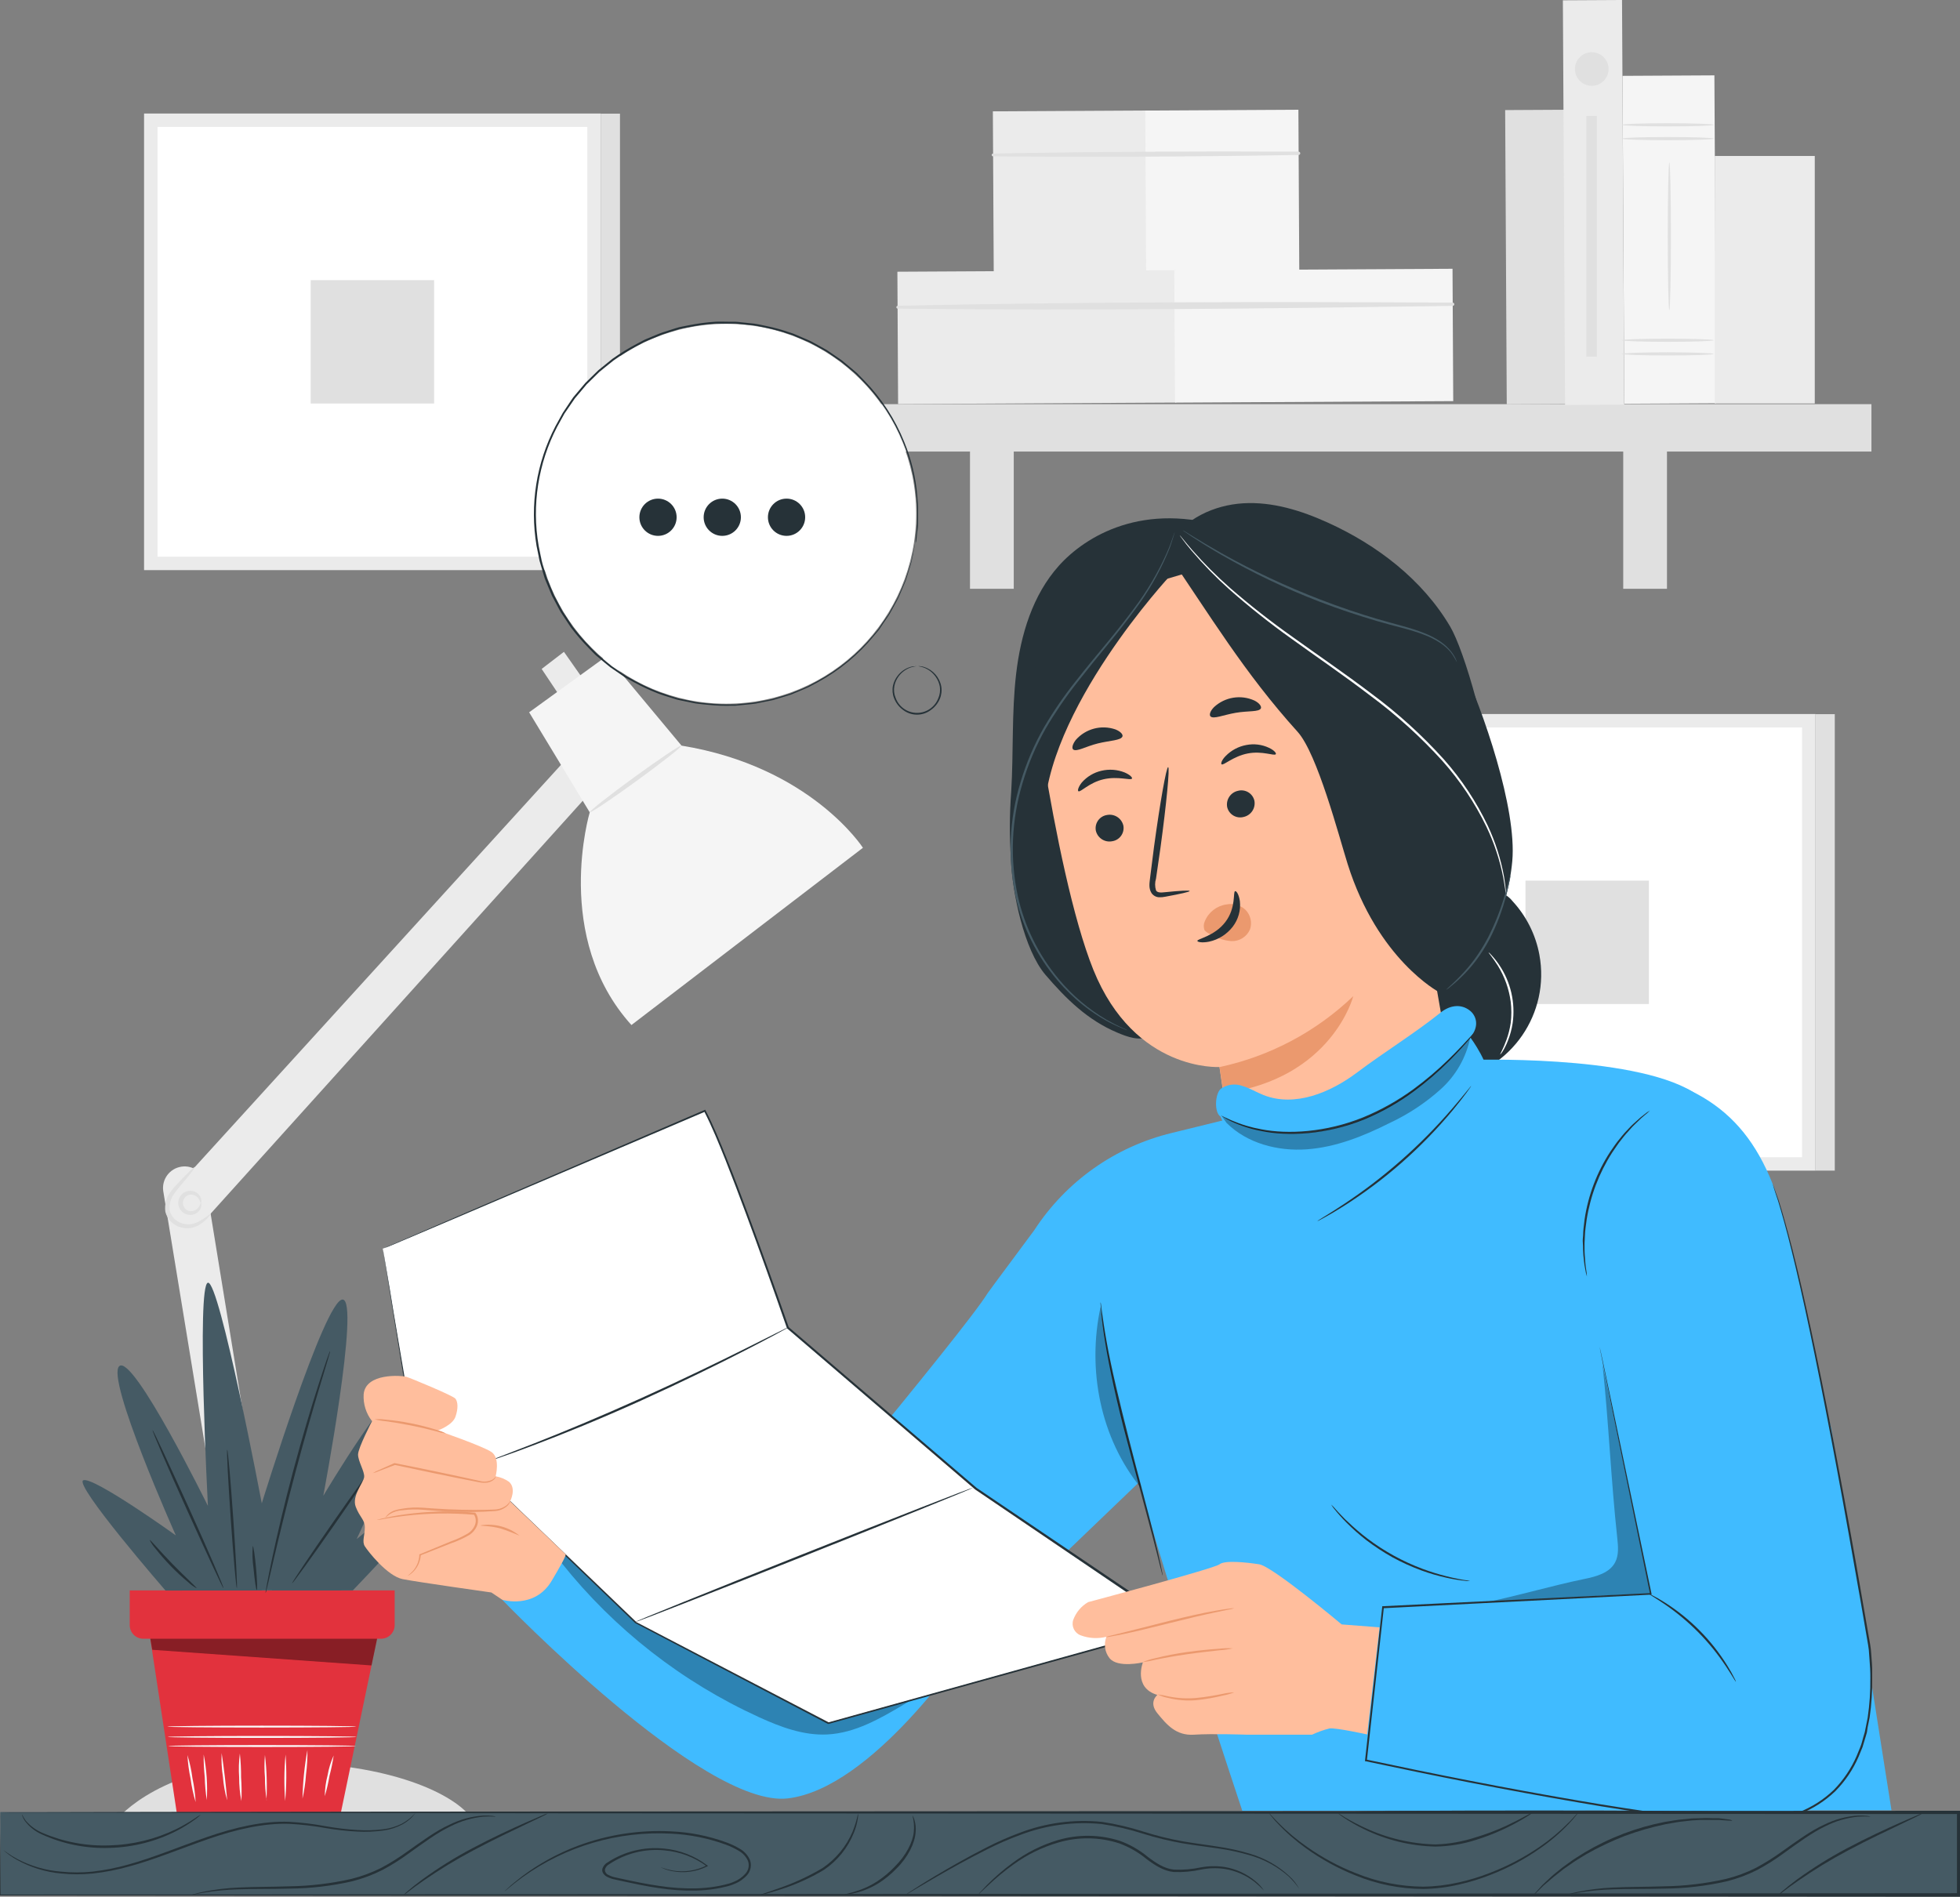 <?xml version="1.0" encoding="UTF-8"?>
<svg id="Layer_1" data-name="Layer 1" xmlns="http://www.w3.org/2000/svg" viewBox="0 0 1927.93 1866">
  <rect x="0" y="0" width="1927.93" height="1866" fill="#808080" stroke="none"/>
  <defs>
    <style>
      .cls-1 {
        fill: #000;
      }

      .cls-1, .cls-2, .cls-3, .cls-4, .cls-5, .cls-6, .cls-7, .cls-8, .cls-9, .cls-10, .cls-11, .cls-12 {
        stroke-width: 0px;
      }

      .cls-2 {
        fill: #e0e0e0;
      }

      .cls-3 {
        fill: #eb996e;
      }

      .cls-4 {
        fill: #455a64;
      }

      .cls-5 {
        fill: #f5f5f5;
      }

      .cls-6 {
        fill: #ffbe9d;
      }

      .cls-7 {
        fill: #ebebeb;
      }

      .cls-8 {
        fill: #40bbff;
      }

      .cls-9 {
        fill: #e2323d;
      }

      .cls-10 {
        fill: #263238;
      }

      .cls-11 {
        fill: #fafafa;
      }

      .cls-13 {
        opacity: .3;
      }

      .cls-12 {
        fill: #fff;
      }

      .cls-14 {
        opacity: .4;
      }
    </style>
  </defs>
  <g id="freepik--background-complete--inject-334">
    <path class="cls-7" d="M202.56,1165.58c-1.74-11.59-12.54-19.58-24.13-17.84-11.59,1.74-19.58,12.54-17.84,24.13l93.03,567.57h42.42l-93.49-573.86Z"/>
    <path class="cls-7" d="M169.4,1172.57l383.33-421.12,2.81,4.63,18.56,30.76-373.24,414.17c-7.73,8.8-21.13,9.67-29.93,1.93-8.8-7.73-9.67-21.13-1.93-29.93.13-.15.27-.3.4-.44h0Z"/>
    <path class="cls-2" d="M197.56,1183.36c.29,0,.66-.87.5-2.65-.28-2.55-1.54-4.89-3.51-6.53-3.08-2.58-7.28-3.37-11.08-2.07-6.22,2.06-9.6,8.77-7.54,14.99,1.18,3.57,3.98,6.36,7.54,7.54,3.81,1.31,8.02.51,11.08-2.11,1.98-1.62,3.24-3.95,3.51-6.49,0-1.78,0-2.69-.5-2.69s-.66,4.13-4.88,6.78c-2.34,1.52-5.26,1.81-7.86.79-4.17-1.87-6.03-6.76-4.16-10.93.83-1.85,2.31-3.33,4.16-4.16,2.59-1.03,5.52-.73,7.86.79,4.22,2.89,4.22,6.99,4.88,6.74Z"/>
    <path class="cls-2" d="M191.73,1148.05c-.45-.37-4.84,3.68-11.54,10.58-4.06,4.01-7.9,8.23-11.49,12.65-4.93,5.8-7.13,13.43-6.04,20.96,1.99,7.58,7.97,13.45,15.59,15.3,5.96,1.62,12.32.74,17.61-2.44,8.6-5.42,11.62-10.92,11.33-11.12s-4.55,4.13-12.73,8.27c-4.68,2.38-10.11,2.86-15.13,1.32-6.02-1.67-10.73-6.38-12.4-12.4-.78-6.34,1.04-12.72,5.04-17.7,3.56-5,7.57-9.22,10.54-12.98,6.08-7.24,9.63-12.03,9.22-12.45Z"/>
    <path class="cls-2" d="M464.33,1789.51H115.32s44.57-55.53,160.76-55.53c108.21,0,172.67,31.8,188.25,55.53Z"/>
    <polygon class="cls-7" points="550.54 684.67 532.8 658.08 554.71 641.26 573.53 668.05 550.54 684.67"/>
    <path class="cls-5" d="M520.48,700.75l76.41-55.41,73.47,88.19c127.18,20.67,178.45,100.51,178.45,100.51l-227.7,174.36c-77.94-86.17-41.02-209.22-41.02-209.22l-59.62-98.45Z"/>
    <path class="cls-2" d="M579.94,799.2c.7.95,21.5-12.94,46.39-31.05,24.89-18.11,44.57-33.62,43.87-34.57s-21.46,12.94-46.39,31.05c-24.93,18.11-44.41,33.62-43.87,34.57Z"/>
    <rect class="cls-7" x="141.7" y="111.68" width="449.2" height="449.2"/>
    <rect class="cls-12" x="154.93" y="124.91" width="422.77" height="422.77"/>
    <rect class="cls-2" x="305.6" y="275.58" width="121.4" height="121.4"/>
    <rect class="cls-2" x="590.89" y="111.81" width="18.94" height="449.07"/>
    <rect class="cls-7" x="1336.63" y="702.45" width="449.2" height="449.2"/>
    <rect class="cls-12" x="1349.82" y="715.68" width="422.77" height="422.77"/>
    <rect class="cls-2" x="1500.53" y="866.35" width="121.4" height="121.4"/>
    <rect class="cls-2" x="1785.82" y="702.57" width="18.94" height="449.07"/>
    <rect class="cls-2" x="1481.32" y="108.13" width="58.18" height="289.43" transform="translate(-1.35 8.18) rotate(-.31)"/>
    <rect class="cls-7" x="977.05" y="109.12" width="150.63" height="159.81" transform="translate(-1.01 5.7) rotate(-.31)"/>
    <rect class="cls-5" x="1126.96" y="108.35" width="150.63" height="159.81" transform="translate(-1 6.51) rotate(-.31)"/>
    <path class="cls-2" d="M976.83,153.81c100.09.83,200.27.37,300.55-1.36.89,0,1.61-.72,1.61-1.62,0-.89-.72-1.61-1.61-1.61-100.1-.54-200.49,0-300.55,1.86-.75,0-1.36.61-1.36,1.37,0,.75.61,1.36,1.36,1.36Z"/>
    <rect class="cls-7" x="883.05" y="266.58" width="273.68" height="130.2" transform="translate(-1.78 5.52) rotate(-.31)"/>
    <rect class="cls-5" x="1155.43" y="265.15" width="273.68" height="130.2" transform="translate(-1.77 7) rotate(-.31)"/>
    <path class="cls-2" d="M882.89,303.62c181.93,2.07,364.23,0,546.03-2.69.89,0,1.61-.72,1.61-1.62,0-.89-.72-1.61-1.61-1.61-181.93-.95-364.27-.83-546.07,3.14-.76.13-1.28.86-1.14,1.63.1.59.56,1.04,1.14,1.14h.04Z"/>
    <rect class="cls-2" x="780.51" y="397.6" width="1060.31" height="46.64"/>
    <rect class="cls-2" x="954.13" y="420.05" width="43.04" height="159.19"/>
    <rect class="cls-2" x="1596.66" y="420.05" width="43.04" height="159.19"/>
    <rect class="cls-7" x="1538.38" y=".15" width="58.18" height="398.09" transform="translate(-1.05 8.48) rotate(-.31)"/>
    <rect class="cls-5" x="1596.84" y="74.38" width="90.38" height="322.59" transform="translate(-1.25 8.89) rotate(-.31)"/>
    <path class="cls-2" d="M1685.72,136.37c0,.87-20.22,1.57-45.19,1.57s-45.19-.7-45.19-1.57,20.22-1.57,45.19-1.57,45.19.7,45.19,1.57Z"/>
    <path class="cls-2" d="M1685.72,122.8c0,.87-20.22,1.57-45.19,1.57s-45.19-.7-45.19-1.57,20.22-1.57,45.19-1.57,45.19.7,45.19,1.57Z"/>
    <path class="cls-2" d="M1685.72,348.15c0,.87-20.22,1.57-45.19,1.57s-45.19-.7-45.19-1.57,20.22-1.57,45.19-1.57,45.19.83,45.19,1.57Z"/>
    <path class="cls-2" d="M1685.72,334.71c0,.87-20.22,1.57-45.19,1.57s-45.19-.7-45.19-1.57,20.22-1.53,45.19-1.53,45.19.7,45.19,1.53Z"/>
    <path class="cls-2" d="M1642.02,305.15c-.87,0-1.53-32.54-1.53-72.69s.66-72.69,1.53-72.69,1.57,32.54,1.57,72.69-.74,72.69-1.57,72.69Z"/>
    <rect class="cls-7" x="1686.72" y="153.44" width="98.36" height="243.49"/>
    <path class="cls-2" d="M1582.23,68.1c-.11,9.13-7.61,16.45-16.74,16.33-9.13-.11-16.44-7.61-16.33-16.74.11-9.05,7.48-16.33,16.54-16.33,9.13,0,16.54,7.4,16.54,16.54,0,.07,0,.14,0,.21Z"/>
    <rect class="cls-2" x="1560.36" y="114.08" width="10.34" height="236.8"/>
  </g>
  <g id="freepik--Plant--inject-334">
    <polygon class="cls-9" points="146.08 1600.72 173.86 1783.31 335.28 1783.31 372.74 1603.36 146.08 1600.72"/>
    <path class="cls-11" d="M350.17,1717.73c0,.54-41.35.95-92.37.95s-92.37-.41-92.37-.95,41.35-.95,92.37-.95,92.37.41,92.37.95Z"/>
    <path class="cls-11" d="M350.79,1708.76c0,.5-41.64.95-92.99.95s-92.99-.45-92.99-.95,41.64-.95,92.99-.95,92.99.41,92.99.95Z"/>
    <path class="cls-11" d="M350.5,1698.63c0,.5-41.64.91-92.99.91s-93.03-.41-93.03-.91,41.64-.95,93.03-.95,92.99.41,92.99.95Z"/>
    <path class="cls-11" d="M192.43,1772.89c-2.27-7.52-3.93-15.2-4.96-22.99-1.65-7.68-2.68-15.48-3.1-23.32,2.3,7.51,3.96,15.2,4.96,22.99,1.65,7.68,2.69,15.48,3.1,23.32Z"/>
    <path class="cls-11" d="M203.39,1770.94c-1.14-7.43-1.81-14.93-1.98-22.45-.8-7.47-1.16-14.98-1.08-22.49,2.95,14.79,3.97,29.89,3.06,44.94Z"/>
    <path class="cls-11" d="M223.4,1770.94c-2.17-7.51-3.55-15.23-4.13-23.03-1.22-7.71-1.64-15.52-1.24-23.32,2.33,15.38,4.14,30.84,5.42,46.35h-.04Z"/>
    <path class="cls-11" d="M237.46,1771.89c-1.53-7.69-2.28-15.52-2.23-23.36-.55-7.83-.31-15.7.7-23.49.85,7.77,1.25,15.59,1.2,23.4.57,7.8.68,15.63.33,23.44Z"/>
    <path class="cls-11" d="M262.31,1770.94c-1.18-7.34-1.74-14.77-1.7-22.2-.64-7.4-.64-14.84,0-22.24,1.76,14.75,2.26,29.62,1.49,44.45h.21Z"/>
    <path class="cls-11" d="M280.5,1771.89c-1.17-15.27-1.05-30.61.37-45.85,1.12,15.27.99,30.6-.37,45.85Z"/>
    <path class="cls-11" d="M297.53,1769.45c.34-16.02,1.96-31.99,4.84-47.76.14,8.02-.32,16.03-1.36,23.98-.54,8-1.71,15.95-3.47,23.77Z"/>
    <path class="cls-11" d="M319.49,1767.06c.04-6.88.95-13.73,2.69-20.38,1.17-6.79,3.2-13.4,6.04-19.68-1.01,6.77-2.39,13.48-4.13,20.09-1.14,6.74-2.68,13.41-4.59,19.97Z"/>
    <path class="cls-9" d="M127.6,1564.58v34.15c-.02,7.4,5.96,13.42,13.35,13.44.06,0,.11,0,.17,0h233.61c7.42.02,13.46-5.97,13.48-13.4,0-.01,0-.03,0-.04v-34.15H127.6Z"/>
    <g class="cls-14">
      <polygon class="cls-1" points="147.86 1612.17 149.8 1623.04 365.43 1638.43 370.93 1612.17 147.86 1612.17"/>
    </g>
    <path class="cls-4" d="M162.78,1564.74s-90.88-104.73-80.79-108.49,90.96,54.25,90.96,54.25c0,0-69.42-155.22-55.53-166.59,13.89-11.37,87.08,137.56,87.08,137.56,0,0-11.37-217.03,0-219.55,11.37-2.52,53.01,217.03,53.01,217.03,0,0,61.77-200.49,79.43-200.49s-18.94,193.09-18.94,193.09c0,0,73.18-123.67,84.55-107.25s-51.73,149.84-51.73,149.84c0,0,92.12-76.99,95.88-66.9s-99.69,117.38-99.69,117.38l-184.24.12Z"/>
    <path class="cls-10" d="M150.09,1407.01c.62-.29,16.54,34.24,36.01,77.15,19.47,42.92,34.36,77.9,33.7,78.19s-16.54-34.28-35.97-77.15c-19.43-42.88-34.44-77.94-33.74-78.19Z"/>
    <path class="cls-10" d="M223.52,1426.27c.66,0,3.35,30.43,5.95,68.02,2.6,37.58,4.13,68.18,3.51,68.22s-3.39-30.39-6-68.02c-2.6-37.63-4.18-68.14-3.47-68.22Z"/>
    <path class="cls-10" d="M324.74,1329.07c-.05.85-.24,1.69-.54,2.48-.5,1.86-1.16,4.13-1.98,6.91-1.9,6.33-4.47,14.88-7.61,25.26-6.41,21.38-15.01,50.94-23.77,83.77-8.77,32.83-16.04,62.81-21.13,84.51-2.44,10.58-4.51,19.27-6,25.72-.66,2.81-1.24,5.09-1.7,6.99-.15.83-.42,1.64-.79,2.4,0-.85.1-1.7.29-2.52l1.24-7.07c1.12-6.12,2.94-14.97,5.25-25.88,4.63-21.83,11.62-51.85,20.43-84.76,8.81-32.91,17.66-62.43,24.52-83.65,3.39-10.63,6.28-19.19,8.27-25.1.99-2.69,1.78-4.92,2.44-6.74.27-.81.63-1.59,1.08-2.32Z"/>
    <path class="cls-10" d="M368.53,1440.95c.58.41-17.16,26.88-39.61,59.09-22.45,32.21-41.1,57.89-41.64,57.64s17.16-26.83,39.61-59.09c22.45-32.25,41.1-58.01,41.64-57.64Z"/>
    <path class="cls-10" d="M193.42,1562.51c-2.89-1.52-5.56-3.42-7.94-5.66-6.05-5-11.82-10.33-17.28-15.96-5.48-5.62-10.65-11.53-15.51-17.7-2.22-2.48-4.07-5.26-5.5-8.27.58-.45,10.05,11,22.78,24.06,12.73,13.07,23.94,22.95,23.44,23.53Z"/>
    <path class="cls-10" d="M248.62,1520.92c.7,0,2.15,9.59,3.23,21.58s1.45,21.79.74,21.83-2.11-9.59-3.23-21.58c-1.05-7.23-1.3-14.55-.74-21.83Z"/>
  </g>
  <g id="freepik--Character--inject-334">
    <path class="cls-10" d="M1429.21,1062.83c57.59-10.66,95.64-65.99,84.98-123.59-3.65-19.7-12.8-37.96-26.39-52.68-3.57-4.5-8.46-7.77-13.98-9.34-11.78-2.4-21.62,8.56-28.61,18.36l-50.61,70.62"/>
    <path class="cls-10" d="M1413.82,986.63c42.13-29.98,69.09-88.03,73.72-139.51,4.63-51.48-28.57-148.15-50.61-194.91-26.83-56.94-37.92,24.44-57.14,34.4-11.45,5.91-17.9,18.85-19.35,31.67-1.45,12.82,1.24,25.68,4.13,38.29,16.54,76.66,33.08,153.34,49.62,230.06"/>
    <path class="cls-10" d="M1209.03,519.86c-84.31-27.58-141.66,7.86-167.5,36.72-25.84,28.86-37.5,67.81-42.01,106.26-4.51,38.45-2.52,77.32-4.84,115.77-1.7,22.28-1.78,44.65-.25,66.94,1.24,32.5,12.82,88.81,33.99,113.54,20.34,23.73,41.35,44.37,70.29,56.65,10.34,4.42,22.45,8.81,32.37,3.56,7.24-3.76,11.21-11.66,14.64-19.06,62.22-134.29,104.32-277,124.95-423.56"/>
    <path class="cls-6" d="M1310.58,593.42l-142.85-29.85-34.28,10.13c-78.56,13.89-117.59,109.94-107.05,173.66,11.7,70.79,28.94,156.71,49.08,206.74,40.81,100.8,124.04,95.59,124.04,95.59,0,0,4.13,28.94,9.59,64.05,9.5,61.5,67.06,103.65,128.56,94.14,1.63-.25,3.25-.54,4.87-.86h0c59.97-11.99,99.42-69.63,88.9-129.87l-79.3-453.99c-4.06-19.18-22.09-32.08-41.55-29.73Z"/>
    <path class="cls-10" d="M1077.88,817.06c1.61,7.3,8.75,11.98,16.08,10.54,7.18-1.05,12.16-7.73,11.1-14.92-.02-.13-.04-.25-.06-.38-1.63-7.26-8.73-11.93-16.04-10.54-7.21,1.06-12.19,7.76-11.13,14.97.02.11.03.22.05.33Z"/>
    <path class="cls-10" d="M1060.76,778.4c2.07,1.36,10.5-8.52,24.81-11.78,14.31-3.27,26.71,1.45,27.87-.66.62-.95-1.82-3.72-7.24-6.04-7.24-2.88-15.2-3.45-22.78-1.65-7.51,1.72-14.28,5.77-19.35,11.58-3.51,4.47-4.3,7.98-3.31,8.56Z"/>
    <path class="cls-10" d="M1170.17,876.56c0-.83-9.47-.33-24.44,1.2-3.8.45-7.44.54-8.64-1.86-1.17-3.74-1.17-7.75,0-11.49,1.41-9.72,2.89-19.89,4.42-30.6,5.91-43.46,9.3-78.89,7.53-79.1s-7.98,34.86-13.89,78.31c-1.38,10.72-2.67,20.95-3.89,30.68-.45,4.51-1.74,9.8,1.41,14.88,1.67,2.44,4.37,3.96,7.32,4.13,2.17.09,4.33-.11,6.45-.58,14.76-2.73,23.86-4.75,23.73-5.58Z"/>
    <path class="cls-3" d="M1199.6,1049.77c49.46-10.61,95-34.76,131.53-69.75,0,0-20.67,81.16-127.6,95.55l-3.93-25.8Z"/>
    <path class="cls-3" d="M1185.09,906.33c3.63-8.9,11.73-15.2,21.25-16.54,6.66-1.35,13.57.56,18.61,5.13,5.18,5.09,6.95,12.71,4.55,19.56-3.22,7.24-10.56,11.76-18.48,11.37-7.5-.67-14.73-3.1-21.13-7.07-1.94-.84-3.68-2.1-5.09-3.68-1.07-2.84-.97-6,.29-8.77Z"/>
    <path class="cls-10" d="M1214.94,876.73c-2.36.41,1.24,16.08-9.63,30.31-10.87,14.22-27.91,16.54-27.54,18.61,0,1.03,4.42,2.15,11.54.74,9.21-2,17.42-7.19,23.2-14.64,5.54-7.16,8.08-16.19,7.07-25.18-.91-6.7-3.43-10.17-4.63-9.84Z"/>
    <path class="cls-10" d="M1055.59,737.31c3.27,2.69,12.4-3.02,24.35-5.95s22.62-2.89,24.15-6.86c.66-1.9-1.7-4.8-6.86-6.9-13.92-4.81-29.35-.72-39.07,10.34-3.27,4.34-4.05,8.02-2.56,9.39Z"/>
    <path class="cls-10" d="M1233.84,787.54c1.47,7.31-3.15,14.46-10.42,16.13-7,1.95-14.25-2.14-16.19-9.14-.03-.12-.07-.25-.1-.37-1.47-7.31,3.15-14.46,10.42-16.13,7-1.95,14.25,2.14,16.19,9.14.03.12.07.25.1.37Z"/>
    <path class="cls-10" d="M1254.93,741.94c-1.32,2.11-13.07-3.51-27.58-.7-14.51,2.81-23.86,12.16-25.76,10.67-.91-.62,0-4.13,4.13-8.27,5.47-5.55,12.51-9.29,20.18-10.71,7.56-1.5,15.4-.53,22.37,2.77,5.09,2.4,7.32,5.25,6.66,6.24Z"/>
    <path class="cls-10" d="M1240.29,696.83c-1.9,3.8-12.4,2.27-24.81,4.42-12.4,2.15-21.87,6.49-24.81,3.51-1.36-1.49-.41-5.13,3.47-9.1,10.78-10.02,26.53-12.55,39.9-6.41,5,2.6,6.91,5.75,6.24,7.57Z"/>
    <path class="cls-10" d="M1181.08,549.55c31.34-19.64,83.73-24.27,116.64-7.44s57.14,48,70.29,82.69c13.15,34.69,13.6,89.19,10.42,125.98-67.19-60.66-138.02-131.77-203.63-194.12l6.28-7.11Z"/>
    <path class="cls-10" d="M1149.53,522.22c-189.74,6.99-122.59,283.85-122.59,283.85h0c0-106.43,124.33-240.02,124.33-240.02l28.28-10.13-30.02-33.7Z"/>
    <path class="cls-6" d="M1372.52,803.63c-1.78-7.81,2.98-28.24,10.42-31.22,19.81-7.98,57.22-14.88,69.63,37.21,16.95,71.24-58.09,73.56-58.67,71.53s-15.22-50.61-21.38-77.53Z"/>
    <path class="cls-3" d="M1399.64,850.76c.29-.33,1.45.54,3.76,1.03,3.26.54,6.6-.19,9.34-2.03,6.86-4.55,10.38-18.03,7.65-30.93-1.26-6.15-3.89-11.95-7.69-16.95-2.44-4.2-6.78-6.93-11.62-7.32-3.13-.08-5.87,2.1-6.49,5.17-.5,2.19.29,3.51,0,3.72s-1.82-.83-1.94-3.89c-.04-1.86.58-3.67,1.74-5.13,1.61-1.96,3.93-3.21,6.45-3.47,6.23-.21,12.12,2.81,15.59,7.98,4.48,5.45,7.57,11.91,9.01,18.81,2.98,14.47-1.2,29.65-10.79,35.1-3.6,2.05-7.94,2.34-11.78.79-2.69-1.07-3.43-2.73-3.23-2.89Z"/>
    <path class="cls-10" d="M1426.39,616.32c-27.21-46.06-71.74-80.17-120.44-102.25-26.13-11.83-54.45-20.67-83.11-18.94s-57.68,15.17-72.56,39.73l-4.13,6.24c44.45,64.83,77.53,120.53,130.24,178.87,19.39,21.46,40.56,102.46,49.2,130.04,29.6,94.11,89.72,125.9,89.72,125.9,113.91-20.3,38.29-313.54,11.08-359.6Z"/>
    <path class="cls-12" d="M1475.68,1037.44c-.37-.25,2.89-5.42,6.2-14.64,1.93-5.36,3.31-10.9,4.13-16.54.81-6.87.81-13.81,0-20.67-1.68-12.63-6-24.76-12.69-35.6-5.21-8.27-9.39-12.78-9.06-13.07,1.13.89,2.16,1.9,3.06,3.02,2.67,2.87,5.1,5.96,7.28,9.22,11.44,16.88,16.17,37.42,13.27,57.6-.89,5.77-2.41,11.43-4.55,16.87-.79,2.09-1.7,4.13-2.73,6.12-.7,1.53-1.52,3.01-2.44,4.42-.69,1.19-1.52,2.28-2.48,3.27Z"/>
    <path class="cls-12" d="M1481.55,882.27c-.14-.4-.21-.82-.21-1.24l-.58-3.64c0-1.65-.37-3.68-.74-6.04l-1.41-8.27c-3.39-17.24-8.94-33.98-16.54-49.82-11.37-23.45-25.92-45.21-43.25-64.67-21.44-23.66-45.16-45.14-70.83-64.13-27.04-20.67-53.75-38.78-77.69-56.11-21.25-15.14-41.69-31.38-61.24-48.67-13.15-11.75-25.47-24.39-36.88-37.83-4.13-4.8-6.99-8.6-8.89-11.25l-2.23-3.02c-.26-.34-.5-.7-.7-1.08.33.29.64.6.91.95.58.74,1.36,1.7,2.36,2.85,2.03,2.6,5.17,6.28,9.22,11,11.59,13.19,24.02,25.62,37.21,37.21,19.69,17.09,40.22,33.18,61.52,48.21,23.9,17.24,50.73,35.39,77.86,56.03,25.76,19.08,49.54,40.68,70.99,64.5,17.36,19.65,31.88,41.64,43.13,65.33,7.47,16.01,12.83,32.92,15.92,50.32.45,3.1.87,5.83,1.2,8.27s.41,4.42.54,6.04.21,2.77.29,3.76c.07.42.09.85.04,1.28Z"/>
    <path class="cls-4" d="M1433.05,651.59c-1.69-3.48-3.71-6.79-6.04-9.88-2.98-3.53-6.45-6.62-10.3-9.18-5.17-3.4-10.72-6.17-16.54-8.27-12.69-5-28.94-8.27-46.27-13.44s-36.51-11.37-56.07-18.94c-33.48-12.91-65.89-28.4-96.96-46.35-11.91-6.95-21.34-12.86-27.74-17.08l-7.36-4.96c-.89-.54-1.72-1.16-2.48-1.86.95.42,1.86.92,2.73,1.49l7.53,4.63c6.57,4.13,16.13,9.72,28.07,16.54,31.2,17.44,63.6,32.64,96.96,45.48,19.56,7.57,38.49,13.89,55.9,19.06s33.41,8.68,46.27,13.93c5.84,2.23,11.39,5.15,16.54,8.68,3.88,2.7,7.33,5.96,10.25,9.68,1.04,1.3,1.98,2.69,2.81,4.13.66,1.06,1.23,2.18,1.7,3.35.43.96.76,1.95.99,2.98Z"/>
    <path class="cls-4" d="M1108.85,1013.55l-1.41-.5-4.13-1.65c-5.25-2.16-10.37-4.62-15.34-7.36-7.81-4.39-15.27-9.4-22.29-14.97-9.38-7.36-17.97-15.68-25.64-24.81-20.1-23.74-34.18-51.98-41.06-82.32-7.97-37.29-6.29-76,4.88-112.46,5.59-18.85,13.35-36.98,23.11-54.04,9.25-15.74,19.6-30.82,30.97-45.11,10.71-13.73,21.38-26.42,31.22-38.37,9.84-11.95,18.77-23.24,26.59-33.78,12.48-16.59,23.08-34.52,31.59-53.46,1.41-3.39,2.81-6.33,3.76-9.01.95-2.69,1.7-4.88,2.36-6.74l1.49-4.13c.15-.49.34-.96.58-1.41-.06.51-.19,1.01-.37,1.49l-1.28,4.13c-.58,1.9-1.32,4.13-2.15,6.82s-2.23,5.71-3.6,9.14c-8.27,19.18-18.75,37.33-31.22,54.08-7.77,10.67-16.54,22.04-26.46,34.03-9.92,11.99-20.34,24.81-31.01,38.45-11.26,14.26-21.52,29.28-30.72,44.94-9.66,16.98-17.33,35.01-22.86,53.75-10.94,36.09-12.57,74.37-4.71,111.27,6.71,30.09,20.53,58.14,40.31,81.78,13.28,15.96,29.23,29.48,47.14,39.98,6.45,3.56,11.49,6.2,15.09,7.69l4.13,1.86c.36.2.71.44,1.03.7Z"/>
    <path class="cls-4" d="M1485.77,861.06c-.08,1.73-.34,3.45-.79,5.13-.58,3.31-1.7,8.02-3.18,13.81-3.85,15.16-9.4,29.83-16.54,43.75-4.01,7.63-8.65,14.92-13.85,21.79-4.28,5.57-8.96,10.83-14.02,15.71-3.36,3.32-6.91,6.46-10.63,9.39-1.26,1.16-2.65,2.17-4.13,3.02-.25-.29,5.54-4.92,13.81-13.48,4.82-5.01,9.33-10.3,13.52-15.84,5.03-6.87,9.55-14.09,13.52-21.62,7.06-13.79,12.75-28.23,16.99-43.13,1.53-5.42,2.81-9.96,3.8-13.6.31-1.69.81-3.34,1.49-4.92Z"/>
    <path class="cls-8" d="M1860.54,1780.95l-59.04-374.85s-75.58-294.97-136.45-332.02c-60.86-37.05-220.67-31.3-220.67-31.3h0l-12.73,26.92c-30.19,64.03-106.57,91.46-170.6,61.27-16.36-7.71-30.9-18.8-42.67-32.54h0l-65.66,16.13c-55.7,13.41-104.14,47.65-135.37,95.68-1.08,1.65-44.86,60.28-45.9,62.02-22.86,37.46-241.76,298.44-241.76,298.44,0,0-159.31-75.91-166.13-74.84-6.82,1.07-69.46,78.06-69.46,78.06h0s197.18,205.04,280.71,195.32c83.52-9.72,175.31-147.61,175.31-147.61l170.27-163.4c23.98,90.3,101.59,323.21,101.59,323.21l638.57-.5Z"/>
    <g class="cls-13">
      <path class="cls-1" d="M900.13,1629.25c-17.32-19.52-41.68-31.09-65.74-41.14-85.42-35.72-175.6-58.38-265.37-80.92-2.66-.95-5.54-1.08-8.27-.37-5.71,2.19-5.95,10.09-5,16.17l.91,6.04-4.13,8.72c51.86,65.1,118.36,117.04,194.08,151.58,21.25,9.72,43.91,18.19,67.23,16.99,27.21-1.36,51.85-15.59,75.25-29.48,9.14-5.38,19.14-12.03,21-22.45,1.7-9.22-3.72-18.19-9.96-25.14Z"/>
    </g>
    <path class="cls-10" d="M1082.55,1281.06c.27.9.43,1.83.5,2.77.25,2.07.62,4.71,1.03,7.98.41,3.27,1.08,7.69,1.82,12.4.74,4.71,1.65,10.5,2.77,16.54,4.38,24.6,12.4,58.22,21.79,95.1,9.39,36.88,18.61,70.29,24.56,94.6,2.98,12.16,5.21,22,6.66,28.94.66,3.27,1.2,5.87,1.57,7.9.26.9.4,1.83.41,2.77-.36-.87-.64-1.77-.83-2.69-.5-1.98-1.16-4.59-1.98-7.77-1.65-6.82-4.13-16.54-7.32-28.69-6.49-24.39-15.38-57.89-25.14-94.44-9.76-36.55-17.2-70.75-21.21-95.47-1.03-6.16-1.9-11.74-2.48-16.54s-1.24-9.18-1.45-12.65c-.21-3.47-.45-6-.62-8.06-.12-.89-.15-1.79-.08-2.69Z"/>
    <path class="cls-10" d="M1446.2,1555.48c-2.1.06-4.21-.09-6.28-.45-2.04-.17-4.48-.5-7.32-.99-2.85-.54-6.12-.99-9.63-1.86-8.32-1.82-16.51-4.2-24.52-7.11-9.81-3.6-19.35-7.91-28.53-12.9-9.12-5.09-17.87-10.83-26.17-17.16-6.74-5.24-13.13-10.9-19.14-16.95-2.6-2.48-4.75-5-6.7-7.11s-3.56-4.13-4.8-5.66c-1.4-1.57-2.64-3.28-3.72-5.09,1.57,1.4,3.04,2.92,4.38,4.55,1.32,1.49,2.98,3.35,5,5.38,2.03,2.03,4.13,4.47,6.91,6.86,6.09,5.89,12.53,11.41,19.27,16.54,16.52,12.5,34.77,22.54,54.16,29.81,7.91,2.98,15.98,5.47,24.19,7.48,3.47.99,6.7,1.53,9.51,2.15s5.25,1.08,7.24,1.36c2.08.22,4.14.61,6.16,1.16Z"/>
    <path class="cls-8" d="M1446.24,1020.57c9.76-11.58,5.33-21.83-.33-26.3-9.34-7.48-20.67-4.8-28.94,1.94-25.8,20.67-55.53,38.87-81.91,58.75-26.38,19.89-61.36,34.48-92.12,22.37-6.95-2.73-13.44-6.78-20.67-8.93-7.15-2.68-15.17-1.66-21.42,2.73-5.75,4.8-6.66,23.4-.29,27.33,11.78,30.64,40.11,53.42,71.78,62.02,31.67,8.6,66.16,3.89,96.09-9.39,29.94-13.27,55.86-34.73,77.73-59.17,7.87-7.81,13.83-17.33,17.41-27.83,4.09-14.76-17.32-43.54-17.32-43.54Z"/>
    <path class="cls-10" d="M1454.39,1011.15c-.48.85-1.07,1.64-1.74,2.36-1.24,1.53-2.98,3.76-5.38,6.57-4.71,5.62-11.83,13.6-21.13,22.95-10.89,10.95-22.58,21.06-34.98,30.27-15.2,11.32-31.74,20.72-49.24,27.99-37.54,15.26-75.46,16.75-101.26,11.37-10.26-1.92-20.23-5.13-29.69-9.55-2.59-1.23-5.1-2.61-7.53-4.13-.88-.44-1.73-.95-2.52-1.53,0-.21,3.68,1.78,10.38,4.71,9.5,4.1,19.45,7.07,29.65,8.85,25.55,4.92,63.05,3.23,100.14-11.87,17.34-7.16,33.76-16.37,48.91-27.41,12.39-9.09,24.12-19.03,35.1-29.77,9.39-9.14,16.54-16.95,21.54-22.41l5.66-6.24c.6-.8,1.29-1.52,2.07-2.15Z"/>
    <path class="cls-10" d="M1447.03,1068.37c-.29.63-.65,1.23-1.08,1.78-.95,1.28-2.07,2.89-3.43,4.8-3.02,4.13-7.57,10.05-13.44,17.16-30.67,36.94-66.94,68.83-107.5,94.52-7.77,4.88-14.22,8.68-18.73,11.08l-5.21,2.81c-1.24.62-1.86.91-1.9.83.51-.46,1.06-.86,1.65-1.2l5.04-3.14c4.38-2.65,10.67-6.62,18.32-11.66,39.95-26.28,76.05-58,107.25-94.23,6-6.95,10.71-12.65,13.89-16.54,1.53-1.82,2.77-3.35,3.76-4.59.99-1.24,1.28-1.65,1.36-1.61Z"/>
    <g class="cls-13">
      <path class="cls-1" d="M1576.24,1341.8c6.24,58.34,8.27,113.33,14.6,171.63.83,8.02,1.61,16.54-2.19,23.69-5.58,10.46-18.65,13.85-30.22,16.25-31.26,6.41-63.59,16.08-94.85,22.49,48.05-.95,97.5-6.41,145.54-7.32,3.72,0,14.55-.66,14.55-.66,0,0-2.81-15.17-3.6-18.81-15.96-72.36-27.91-134.92-43.83-207.27"/>
    </g>
    <g class="cls-13">
      <path class="cls-1" d="M1122.33,1463.86c-39.94-48.87-53.13-116.31-39.78-178.04,8.68,66.16,24.81,124.54,39.78,178.04"/>
    </g>
    <g class="cls-13">
      <path class="cls-1" d="M1339.03,1101.74c-41.88,17.08-93.28,19.43-137.19-3.64l4.63,6.57c20.22,20.26,50.53,28.07,79.06,26.01,28.53-2.07,55.74-12.98,81.29-25.84,18.24-8.51,35.12-19.65,50.11-33.08,15.08-13.48,25.37-31.51,29.32-51.35-29.94,34.07-65.37,64.25-107.21,81.33Z"/>
    </g>
    <path class="cls-8" d="M1549.48,1046.91s21.13,81.04,22.62,155.18c1.49,74.14,51.56,365.8,51.56,365.8l-263.34,13.11-16.79,150.83s298.49,64.79,384.53,60.33c86.04-4.47,121.4-71.28,111.02-170.52,0,0-61.19-370.02-95.51-457.09-31.26-78.97-87.33-108.95-194.08-117.63Z"/>
    <path class="cls-10" d="M1743.57,1164.42s.58,1.41,1.57,4.13l4.47,12.4c3.51,11.12,8.27,27.66,13.77,49.2,10.96,43.04,24.44,105.89,39.4,183.83,7.48,38.99,15.38,81.7,23.53,127.68,3.97,22.99,8.1,46.74,12.4,71.24.5,3.06,1.16,6.16,1.49,9.3s.5,6.24.74,9.43.58,6.33.62,9.51c.04,3.18,0,6.37,0,9.59.2,13-.64,26-2.52,38.87-.66,3.23-1.28,6.49-1.94,9.72l-.74,5-1.41,4.84c-.99,3.18-1.86,6.41-2.89,9.59l-3.85,9.39c-5.44,12.62-13.18,24.12-22.82,33.9-10.12,9.73-22.07,17.38-35.15,22.49-13.42,4.83-27.48,7.7-41.72,8.52-28.74.87-57.89-2.6-86.83-6.28-28.94-3.68-58.88-8.27-88.69-13.48-72.61-12.4-142.77-26.38-209.38-40.56h-.91v-.95c5.87-52.47,11.49-102.87,16.87-150.79v-.83h.83l263.34-12.9-.7.87c-15.46-75.46-27.95-136.45-36.59-178.37-4.13-20.96-7.57-37.21-9.8-48.33-1.12-5.46-1.94-9.68-2.48-12.4-.54-2.73-.79-4.13-.79-4.13,0,0,.37,1.45.99,4.13s1.49,7.03,2.69,12.4c2.32,11.08,5.75,27.33,10.21,48.25,8.77,42.01,21.46,102.83,37.21,178.25v.87h-.87l-263.3,13.36.91-.87c-5.33,47.96-10.92,98.36-16.75,150.83l-.79-1.16c66.57,14.18,136.74,28.12,209.26,40.48,29.85,5.13,59.37,9.72,88.61,13.52,29.23,3.8,58.34,6.99,86.66,6.2,14.03-.77,27.87-3.55,41.1-8.27,12.81-5.01,24.51-12.48,34.44-22,9.45-9.63,17.06-20.91,22.45-33.28,1.24-3.06,2.48-6.16,3.76-9.22,1.28-3.06,1.9-6.33,2.85-9.51l1.41-4.71.99-4.84c.62-3.23,1.28-6.41,1.9-9.63,1.87-12.76,2.74-25.64,2.6-38.54,0-3.18,0-6.37-.21-9.51s-.41-6.33-.62-9.43l-.7-9.34c-.33-3.1-.95-6.16-1.45-9.22-4.13-24.48-8.27-48.29-12.4-71.28-8.02-45.94-15.84-88.69-23.24-127.68-14.8-77.98-28.03-140.83-38.7-183.91-5.25-21.54-10.01-38.12-13.4-49.29-1.86-5.5-3.27-9.72-4.13-12.61-.87-2.89-1.32-4.47-1.32-4.47Z"/>
    <path class="cls-10" d="M1707.6,1654.72c-.33,0-3.6-5.95-9.76-15.22-8.01-12.11-17.18-23.4-27.37-33.74-10.23-10.32-21.41-19.63-33.41-27.83-9.22-6.24-15.3-9.59-15.09-9.92,1.55.51,3.03,1.19,4.42,2.03,2.81,1.41,6.74,3.64,11.49,6.66,24.82,15.81,45.75,37.01,61.24,62.02,2.94,4.75,5.17,8.77,6.53,11.58.85,1.38,1.5,2.87,1.94,4.42Z"/>
    <path class="cls-10" d="M1623.04,1092.39c-1.68,1.73-3.48,3.35-5.38,4.84-2.2,1.79-4.3,3.69-6.28,5.71-2.32,2.32-5.17,4.8-7.86,7.98l-4.34,4.84c-1.53,1.7-2.89,3.6-4.42,5.5-3.1,3.76-5.95,8.27-9.01,12.69-12.87,20.07-21.42,42.6-25.1,66.16-.7,5.46-1.53,10.58-1.65,15.46,0,2.44-.37,4.8-.37,7.07v6.49c0,4.13.41,7.9.62,11.21.15,2.77.45,5.53.91,8.27.44,2.39.72,4.81.83,7.24-.76-2.3-1.31-4.67-1.65-7.07-.6-2.73-1.02-5.49-1.28-8.27-.5-3.73-.81-7.48-.91-11.25,0-2.11,0-4.13-.21-6.62-.21-2.48,0-4.63.25-7.11,0-4.92.83-10.17,1.45-15.67,3.5-23.91,12.16-46.76,25.39-66.98,3.18-4.55,6.08-8.97,9.3-12.69,1.57-1.9,3.02-3.85,4.55-5.5l4.51-4.8c2.81-3.14,5.75-5.58,8.27-7.86,2.07-1.97,4.27-3.81,6.57-5.5,1.83-1.54,3.78-2.92,5.83-4.13Z"/>
    <path class="cls-12" d="M376.47,1228.39l25.26,152.98,222.9,214.55,189.7,99.03,303.07-84.18,6.49-35.19-164.11-111.06-185.03-158.36s-60.57-175.23-81.66-213.43l-316.64,135.66Z"/>
    <path class="cls-10" d="M376.47,1228.39s1.82-.87,5.5-2.48l16.54-7.11,62.93-27.17,231.54-99.61.7-.29.33.62c7.94,15.26,14.51,31.63,21.29,48.46,6.78,16.83,13.36,34.28,20.01,52.18,13.31,35.83,26.85,73.46,40.6,112.88l-.29-.41,185.03,158.32h0l164.11,110.89.58.41v.7c-.41,2.11-.83,4.42-1.24,6.74-1.78,9.51-3.56,19.02-5.29,28.41v.66l-.62.21-303.07,84.14h-.74l-189.66-99.23h0l-223.36-214.88h0c-7.98-49-14.18-87.28-18.44-113.33-2.07-12.94-3.68-22.86-4.75-29.56-.5-3.31-.91-5.83-1.16-7.53s-.37-2.52-.37-2.52l.5,2.56c.29,1.78.74,4.13,1.32,7.61,1.12,6.74,2.81,16.54,5.04,29.65,4.13,25.97,10.75,64.09,18.98,112.92v-.33c56.07,53.75,132.31,126.98,223.27,214.3h-.21l189.78,98.94h-.74l303.03-84.27-.79.83c1.74-9.43,3.51-18.9,5.25-28.45.45-2.27.87-4.59,1.28-6.74l.45,1.08-164.56-111.64h0l-184.95-158.44h-.21v-.25c-13.64-39.39-27.12-77.03-40.44-112.92-6.62-17.89-13.24-35.28-19.89-52.18-6.74-16.79-13.31-33.08-21.13-48.29l.99.33-231.3,98.7-63.39,26.96-16.54,6.99-5.95,2.15Z"/>
    <path class="cls-10" d="M774.8,1306.12c-.87.65-1.8,1.21-2.77,1.7l-8.27,4.51c-7.15,3.89-17.53,9.34-30.47,16-25.84,13.31-62.02,31.09-102.25,49.33-40.23,18.23-77.61,33.37-104.82,43.62-13.56,5.13-24.6,9.18-32.29,11.78l-8.89,3.02c-1,.39-2.04.7-3.1.91.96-.5,1.96-.95,2.98-1.32l8.72-3.39,32.04-12.4c27-10.63,64.09-25.97,104.48-44.16,40.4-18.19,76.45-35.81,102.46-48.75l30.72-15.38,8.27-4.13c1.01-.55,2.08-.99,3.18-1.32Z"/>
    <path class="cls-10" d="M956.94,1463.65c.21.54-74.01,30.56-165.76,67.07-91.75,36.51-166.3,65.58-166.55,65.04s73.97-30.56,165.76-67.07,166.34-65.62,166.55-65.04Z"/>
    <path class="cls-6" d="M430.55,1407.34s14.43-5.09,17.41-13.44c2.98-8.35,2.4-14.97,0-17.94-2.4-2.98-44.24-20.34-48.42-21.54-4.18-1.2-40.07-4.13-41.84,17.37-.53,9.48,2.41,18.83,8.27,26.3,0,0-13.77,26.3-13.77,32.87s6.57,16.75,6,22.12-12.4,18.52-8.27,29.32c4.13,10.79,8.93,12.4,8.93,20.3s-2.98,13.77,0,18.52c2.98,4.76,22.12,29.32,37.21,32.29,15.09,2.98,87.28,13.15,87.28,13.15l10.75,7.19s31.71,9.55,48.46-18.52c16.75-28.07,13.73-26.34,13.73-26.34l-54.5-52.06s6.53-12.4-1.12-19.19c-3.93-2.74-8.42-4.57-13.15-5.38,0,0,4.8-17.94-4.13-23.94s-52.84-21.09-52.84-21.09Z"/>
    <path class="cls-3" d="M370.8,1495.32c.58-.3,1.21-.51,1.86-.62,1.24-.33,3.1-.83,5.46-1.32,4.8-1.08,11.74-2.4,20.43-3.6,22.67-3.13,45.63-3.68,68.43-1.65h.5l.25.37c.44.55.83,1.15,1.16,1.78,1.67,3.63,1.67,7.82,0,11.45-1.53,3.38-4,6.25-7.11,8.27-5.76,3.35-11.84,6.12-18.15,8.27l-30.14,11.91.41-.66c-.3,6.33-2.96,12.31-7.44,16.79-1.17,1.17-2.46,2.21-3.85,3.1-.99.58-1.53.83-1.57.74,1.73-1.34,3.36-2.8,4.88-4.38,4.05-4.48,6.38-10.25,6.57-16.29v-.45h.45l29.98-12.4c6.14-2.18,12.05-4.95,17.66-8.27,2.79-1.83,4.99-4.43,6.33-7.48,1.41-3.06,1.41-6.58,0-9.63-.27-.5-.57-.99-.91-1.45l.74.41c-22.67-1.99-45.49-1.66-68.1.99-8.64,1.03-15.63,2.11-20.43,2.94-2.44.58-4.91.98-7.4,1.2Z"/>
    <path class="cls-3" d="M487.9,1452.32s0,.45-.45,1.24c-.63,1.11-1.51,2.06-2.56,2.77-1.67,1.18-3.6,1.94-5.62,2.23-2.63.29-5.3.18-7.9-.33-11.33-2.11-26.83-5.25-43.99-8.81-14.97-3.14-28.69-6.08-39.2-8.27h.5l-16,6.08c-1.92.89-3.93,1.57-6,2.03,1.79-1.12,3.67-2.09,5.62-2.89l15.55-6.95h.5c10.58,2.07,24.31,4.84,39.32,7.98,17.12,3.56,32.62,6.95,43.83,9.43,4.24,1.3,8.82.9,12.78-1.12,1.41-.89,2.65-2.04,3.64-3.39Z"/>
    <path class="cls-3" d="M501.79,1476.92s0,.5-.37,1.28c-.57,1.15-1.33,2.19-2.23,3.1-3.51,3.2-8.03,5.07-12.78,5.29-15.07,1.04-30.19,1.18-45.28.41-8.85-.33-17.28-1.12-24.81-1.7-6.71-.62-13.46-.47-20.14.45-4.49.14-8.87,1.45-12.69,3.8-2.6,1.78-3.76,3.23-4.13,3.06s0-.41.74-1.12c.79-.98,1.69-1.87,2.69-2.65,1.59-1.26,3.38-2.23,5.29-2.89,2.52-.81,5.11-1.39,7.73-1.74,6.75-1.13,13.61-1.44,20.43-.91,7.65.5,16,1.2,24.81,1.53,17.57.79,33.62.74,45.07.25,4.51-.08,8.86-1.64,12.4-4.42,1.24-1.11,2.34-2.38,3.27-3.76Z"/>
    <path class="cls-3" d="M511.09,1510.83c-6.12-2.7-12.37-5.09-18.73-7.15-10.71-2.85-19.85-2.36-19.85-3.02,13.72-2.28,27.76,1.42,38.58,10.17h0Z"/>
    <path class="cls-3" d="M438.82,1410.31c-3.49-.49-6.94-1.28-10.3-2.36-6.28-1.65-15.01-3.76-24.81-5.71-9.8-1.94-18.56-3.35-24.81-4.13-3.51-.29-6.98-.9-10.38-1.82,3.53-.32,7.08-.22,10.58.29,8.48.75,16.92,1.98,25.26,3.68,8.38,1.65,16.66,3.76,24.81,6.33,3.35.86,6.58,2.11,9.63,3.72Z"/>
    <path class="cls-6" d="M1319.72,1598.07s-68.06-57.1-81.08-59.13-34.07-4.13-39.07,0c-5,4.13-129.25,37.21-129.25,37.21-6.8,3.96-11.99,10.18-14.68,17.57-1.97,6.19,1.27,12.84,7.36,15.09,8.11,3.05,16.95,3.54,25.35,1.41-2.83,7.05-1.68,15.07,3.02,21.05,7.98,10.01,32.83,4.13,32.83,4.13,0,0-9.8,25.06,14.26,32.04,0,0-9.06,7.03,0,18.07s18.28,22.24,36.05,21.05c17.78-1.2,52.1,0,52.1,0h63.96c5.47-2.58,11.17-4.63,17.04-6.12,6-.99,37.21,5.87,37.21,5.87l12.16-105.35-37.25-2.89Z"/>
    <path class="cls-3" d="M1214.03,1582.15c-1.61.57-3.27.98-4.96,1.24l-13.6,2.81c-11.45,2.4-27.21,6.12-44.57,10.46s-33.08,8.27-44.57,10.63c-5.75,1.2-10.42,2.11-13.64,2.65-1.67.4-3.37.62-5.09.66,1.58-.67,3.23-1.17,4.92-1.49l13.48-3.31,44.41-11.25c17.37-4.34,33.08-7.81,44.78-9.84,5.79-1.03,10.46-1.78,13.73-2.15,1.69-.34,3.41-.48,5.13-.41Z"/>
    <path class="cls-3" d="M1212.67,1621.64c-4.3.98-8.67,1.6-13.07,1.86-8.06.91-19.23,2.11-31.51,3.85-12.28,1.74-23.28,3.76-31.26,5.42-4.26,1.1-8.58,1.91-12.94,2.44,4.07-1.72,8.29-3.03,12.61-3.93,10.32-2.57,20.77-4.58,31.3-6.04,12.4-1.74,23.53-2.73,31.67-3.27,4.38-.51,8.79-.62,13.19-.33Z"/>
    <path class="cls-3" d="M1214.03,1664.89c-3.5,1.39-7.13,2.43-10.83,3.1-8.8,2.17-17.74,3.72-26.75,4.63-9.13.76-18.32.02-27.21-2.19-3.71-.67-7.3-1.87-10.67-3.56,3.7.5,7.37,1.19,11,2.07,8.77,1.76,17.75,2.27,26.67,1.53,10.46-.95,19.85-2.73,26.67-4.13,3.65-.83,7.38-1.31,11.12-1.45Z"/>
  </g>
  <g id="freepik--Desk--inject-334">
    <rect class="cls-4" x=".29" y="1782.69" width="1926.16" height="81.62"/>
    <path class="cls-10" d="M.29,1782.89h38.7l111.39-.25,411.03-.54,1365.12-.7h1.41v84.6h-1.41L.33,1864.72h-.33v-.41c0-28.03,0-48.46.21-62.02.21-13.56,0-19.68,0-19.68,0,2.89,0,26.13.37,81.62l-.37-.41,1926.2-1.32-1.45,1.74v-81.33l1.45,1.7-1364.04-.7-411.36-.5-111.64-.25H10.42l-10.13-.25Z"/>
    <path class="cls-10" d="M408.34,1783.88s0,.33-.62.87-1.08,1.41-2.03,2.48c-2.82,2.98-6.08,5.5-9.68,7.48-5.8,3.11-12.09,5.16-18.61,6.08-8.6,1.19-17.3,1.55-25.97,1.08-10.47-.52-20.89-1.68-31.22-3.47-11.77-2.13-23.66-3.51-35.6-4.13-25.22-.87-52.68,5.5-80.09,15.05s-53.13,20.34-77.69,26.92c-11.58,3.24-23.4,5.54-35.35,6.86-10.46,1.08-21,1.08-31.47,0-15.17-1.41-29.89-5.96-43.21-13.36-4.86-2.66-9.39-5.89-13.48-9.63.32.16.63.35.91.58l2.6,1.86c3.25,2.35,6.66,4.46,10.21,6.33,13.32,6.99,27.92,11.21,42.92,12.4,10.34,1.05,20.76,1.05,31.09,0,11.85-1.37,23.58-3.69,35.06-6.95,24.35-6.66,49.91-17.49,77.53-27.08,27.62-9.59,55.32-16,80.96-14.97,12.02.67,23.98,2.12,35.81,4.34,10.26,1.84,20.61,3.08,31.01,3.72,8.56.55,17.16.3,25.68-.74,6.4-.78,12.61-2.67,18.36-5.58,4.82-2.64,9.16-6.06,12.86-10.13Z"/>
    <path class="cls-10" d="M197.64,1785.12c-1.82,1.75-3.77,3.37-5.83,4.84-5.59,4.08-11.48,7.75-17.61,10.96-20.49,10.58-43.1,16.39-66.16,16.99-23.12.86-46.12-3.73-67.15-13.4-6.39-2.87-11.96-7.29-16.21-12.86-1.1-1.51-1.99-3.17-2.65-4.92-.41-1.21-.58-1.83-.5-1.86,1.11,2.18,2.39,4.28,3.8,6.28,4.42,5.15,9.97,9.23,16.21,11.91,20.86,8.99,43.46,13.22,66.16,12.4,22.81-.61,45.22-6.08,65.74-16.04,6.14-3.05,12.09-6.48,17.82-10.25,2.02-1.51,4.15-2.86,6.37-4.05Z"/>
    <path class="cls-10" d="M649.69,1836.85s1.03.33,2.98,1.03c2.9,1,5.87,1.77,8.89,2.32,11.5,1.98,23.34.18,33.74-5.13v1.03c-12.2-9.04-26.67-14.49-41.8-15.75-19.16-1.87-38.38,2.97-54.37,13.69-2.06,1.1-3.57,3.02-4.13,5.29,0,2.33,1.43,4.41,3.6,5.25,2.33,1.23,4.84,2.1,7.44,2.56l8.27,1.78c11,2.4,22.41,4.75,34.19,6.41,12.02,1.87,24.18,2.67,36.34,2.4,6.26-.15,12.51-.73,18.69-1.74,3.1-.5,6.2-1.08,9.3-1.86,3.08-.66,6.08-1.61,8.97-2.85,4.5-1.76,8.51-4.6,11.66-8.27,2.95-3.42,3.8-8.17,2.23-12.4-1.91-4.19-5.11-7.65-9.14-9.88-4.06-2.42-8.34-4.46-12.78-6.08-17.19-6.26-35.23-9.89-53.5-10.75-52.21-2.78-103.82,12.33-146.29,42.84-5.91,4.38-10.42,7.86-13.31,10.42l-3.39,2.81-1.2.91s.33-.41,1.03-1.08l3.23-2.98c2.81-2.69,7.24-6.28,13.07-10.79,16.71-12.55,35.11-22.67,54.66-30.06,29.37-11.05,60.7-15.92,92.04-14.31,18.52.79,36.8,4.43,54.21,10.79,4.61,1.64,9.04,3.73,13.23,6.24,4.46,2.48,8,6.34,10.09,11,1.87,5.02.89,10.66-2.56,14.76-3.43,3.92-7.75,6.96-12.61,8.85-3,1.31-6.13,2.3-9.34,2.94-3.14.83-6.33,1.41-9.51,1.94-6.28,1.01-12.62,1.59-18.98,1.74-12.3.27-24.6-.56-36.76-2.48-11.91-1.7-23.32-4.13-34.36-6.53l-8.27-1.82c-2.89-.5-5.68-1.44-8.27-2.81-1.31-.7-2.45-1.68-3.35-2.85-.98-1.24-1.42-2.82-1.24-4.38.66-2.87,2.51-5.32,5.09-6.74,16.43-10.89,36.13-15.75,55.74-13.73,15.42,1.43,30.14,7.16,42.46,16.54l.74.58-.87.45c-10.65,5.31-22.77,6.94-34.44,4.63-3.98-.72-7.83-2.04-11.41-3.93Z"/>
    <path class="cls-10" d="M897.48,1785.99c.89,1.25,1.53,2.65,1.9,4.13,1.27,4,1.69,8.23,1.24,12.4-.62,10.5-7.28,24.31-18.73,35.64-5.25,5.49-11.14,10.33-17.53,14.43-5.31,3.29-10.99,5.95-16.91,7.94-4.05,1.3-8.2,2.3-12.4,2.98-1.5.34-3.05.47-4.59.37,0-.41,6.45-1.32,16.29-4.88,5.7-2.19,11.16-4.96,16.29-8.27,6.18-4.11,11.88-8.89,16.99-14.26,11.21-11.04,17.78-24.15,18.81-34.19.57-5.47.11-10.99-1.36-16.29Z"/>
    <path class="cls-10" d="M1243.35,1860c-2.79-2.92-5.74-5.68-8.85-8.27-8.72-6.93-19.09-11.46-30.1-13.15-7.63-1.07-15.39-.84-22.95.66-8.82,1.97-17.85,2.78-26.88,2.4-9.88-.91-18.73-6.7-26.75-12.73-8.03-6.64-17.14-11.87-26.92-15.46-19.37-6.27-40.17-6.57-59.71-.87-15.87,4.6-30.82,11.9-44.2,21.58-9.02,6.46-17.57,13.55-25.59,21.21l-6.57,6.08c-.71.78-1.5,1.49-2.36,2.11.61-.87,1.29-1.68,2.03-2.44,1.36-1.53,3.47-3.76,6.24-6.57,7.83-7.94,16.28-15.24,25.26-21.83,13.42-10.05,28.51-17.65,44.57-22.45,20-5.91,41.31-5.64,61.15.79,10.01,3.66,19.31,9.02,27.5,15.84,7.98,6.08,16.33,11.54,25.59,12.4,8.84.4,17.69-.34,26.34-2.19,7.75-1.44,15.69-1.57,23.49-.37,11.25,1.86,21.78,6.73,30.47,14.1,3.21,2.61,5.99,5.71,8.23,9.18Z"/>
    <path class="cls-10" d="M1552.17,1783.47c-.61.99-1.32,1.92-2.11,2.77-2.06,2.64-4.26,5.18-6.57,7.61-8.51,9.02-17.93,17.12-28.12,24.19-15.13,10.7-31.52,19.5-48.79,26.21-10.21,4.08-20.73,7.33-31.47,9.72-11.54,2.72-23.33,4.19-35.19,4.38-22.92-.15-45.59-4.71-66.78-13.44-17.22-6.86-33.52-15.82-48.54-26.67-10.08-7.21-19.43-15.4-27.91-24.44-3.1-3.1-5.09-5.83-6.57-7.57-.77-.88-1.49-1.8-2.15-2.77.94.72,1.79,1.55,2.52,2.48,1.61,1.61,3.72,4.13,6.91,7.24,8.66,8.77,18.11,16.72,28.24,23.73,15,10.59,31.23,19.32,48.33,26.01,20.94,8.5,43.31,12.96,65.91,13.15,11.69-.17,23.33-1.56,34.73-4.13,10.63-2.33,21.05-5.51,31.18-9.51,17.15-6.58,33.47-15.16,48.62-25.55,10.18-6.97,19.68-14.89,28.36-23.65,3.18-2.98,5.25-5.66,6.86-7.28.76-.91,1.6-1.74,2.52-2.48Z"/>
    <path class="cls-10" d="M1508.05,1782.89c-.48.5-1.02.93-1.61,1.28-1.16.74-2.77,1.94-5,3.27-15.53,9.58-32.2,17.18-49.62,22.62-12.87,4.13-26.27,6.34-39.78,6.57-24.52-.54-48.62-6.44-70.62-17.28-6.61-3.18-12.99-6.82-19.1-10.87-2.19-1.41-3.76-2.65-4.88-3.47-.57-.38-1.1-.82-1.57-1.32,2.4,1.23,4.72,2.61,6.95,4.13,6.27,3.73,12.73,7.12,19.35,10.17,21.9,10.29,45.69,15.92,69.88,16.54,13.24-.43,26.35-2.73,38.95-6.82,10.4-3.09,20.57-6.92,30.43-11.45,8.27-3.89,15.01-7.36,19.52-9.88,2.3-1.31,4.67-2.47,7.11-3.47Z"/>
    <path class="cls-10" d="M1704.04,1791.16c-.74.11-1.49.11-2.23,0l-6.33-.37-4.51-.33h-18.65l-7.65.41-8.27.91c-5.75.5-11.74,1.82-18.11,2.85-13.7,2.85-27.16,6.74-40.27,11.62-13.05,5.06-25.71,11.07-37.87,17.99-5.42,3.39-10.75,6.41-15.3,9.76l-6.78,4.71-5.95,4.71c-3.89,2.89-7.11,5.83-10.01,8.27l-4.13,3.51c-1.12,1.16-2.19,2.19-3.18,3.18l-4.42,4.34c-.52.52-1.09.99-1.7,1.41.37-.63.82-1.21,1.32-1.74l4.13-4.63,3.06-3.35,3.89-3.68c2.81-2.65,6-5.71,9.84-8.72l5.91-4.8,6.74-4.88c4.55-3.47,9.88-6.57,15.34-10.05,24.28-14.4,50.85-24.51,78.56-29.89,6.45-.95,12.4-2.23,18.32-2.6l8.27-.83,7.77-.25c4.42-.23,8.85-.23,13.27,0h5.46l4.55.54,6.28.83c.94.19,1.84.55,2.65,1.08Z"/>
    <path class="cls-10" d="M1278.16,1858.39c-3.11-4.47-6.66-8.63-10.58-12.4-11.19-9.84-24.46-17.02-38.83-21-9.92-2.88-20.04-5.05-30.27-6.49-11.08-1.7-22.99-3.02-35.43-5.13-13.01-2.28-25.85-5.41-38.45-9.34-13.39-4.3-27.11-7.51-41.02-9.59-27.12-2.67-54.5,1-79.97,10.71-11.1,4.06-21.96,8.79-32.5,14.14-9.96,4.96-19.1,9.84-27.37,14.35-16.54,9.1-29.77,16.87-38.87,22.24l-10.5,6.2-2.73,1.57c-.61.39-.94.55-.99.5l.87-.66,2.6-1.78c2.32-1.57,5.75-3.8,10.25-6.62,8.93-5.62,22-13.56,38.54-22.86,8.27-4.63,17.32-9.59,27.29-14.64,10.58-5.47,21.49-10.29,32.66-14.43,25.77-9.89,53.5-13.6,80.96-10.83,14.03,2.09,27.86,5.34,41.35,9.72,12.51,3.95,25.25,7.1,38.16,9.43,12.4,2.11,24.27,3.51,35.35,5.33,10.32,1.52,20.52,3.78,30.51,6.78,14.5,4.2,27.82,11.71,38.91,21.96,4.06,3.68,7.46,8.03,10.05,12.86Z"/>
    <path class="cls-10" d="M844.02,1783.88c.19,1.74.11,3.5-.25,5.21-.7,4.73-1.98,9.35-3.8,13.77-5.92,14.96-16.24,27.76-29.6,36.72-13.79,8.25-28.52,14.83-43.87,19.6-5.87,1.86-10.67,3.23-14.02,4.13-1.7.56-3.47.92-5.25,1.08,1.59-.83,3.27-1.47,5-1.9l13.73-4.8c15.02-5.14,29.48-11.82,43.13-19.93,12.95-8.77,23.13-21.05,29.36-35.39,2.44-5.97,4.31-12.16,5.58-18.48Z"/>
    <path class="cls-10" d="M396.97,1864.3c1.42-1.6,2.98-3.07,4.67-4.38,3.1-2.73,7.77-6.45,13.73-10.87,15.61-11.4,32.03-21.65,49.12-30.68,20.01-10.63,38.7-19.19,52.26-25.22,6.82-3.02,12.4-5.38,16.17-6.99,1.95-.94,3.99-1.7,6.08-2.27-1.78,1.21-3.68,2.25-5.66,3.1l-15.96,7.65c-13.4,6.41-31.92,15.13-51.85,25.76-17.01,9-33.47,19.01-49.29,29.98-6.04,4.13-10.87,7.73-14.14,10.25-1.59,1.38-3.31,2.61-5.13,3.68Z"/>
    <path class="cls-10" d="M487.69,1787.23c0,.25-4.42-.54-12.4,0-11.21,1.11-22.11,4.33-32.13,9.47-12.9,6.08-26.46,16.17-41.76,27.12-7.99,5.86-16.4,11.13-25.14,15.79-9.57,4.85-19.65,8.61-30.06,11.21-20.19,4.61-40.82,7-61.52,7.15-19.06.58-36.14.21-50.48.74-11.32.32-22.6,1.4-33.78,3.23-4.13.7-6.99,1.28-9.06,1.74-1.04.3-2.11.49-3.18.58.99-.43,2.01-.76,3.06-.99,2.03-.62,5.09-1.36,9.01-2.19,11.17-2.24,22.49-3.62,33.86-4.13,14.39-.79,31.55-.58,50.48-1.24,20.54-.29,41-2.72,61.03-7.28,10.23-2.53,20.15-6.21,29.56-10.96,8.6-4.62,16.89-9.8,24.81-15.51,15.3-10.83,28.94-20.92,42.3-26.92,10.24-5.09,21.38-8.11,32.79-8.89,3.1-.15,6.21-.05,9.3.29,1.13.13,2.24.39,3.31.79Z"/>
    <path class="cls-10" d="M1749.15,1864.3c1.44-1.6,3.02-3.06,4.71-4.38,3.1-2.73,7.77-6.45,13.69-10.87,15.63-11.38,32.04-21.63,49.12-30.68,20.05-10.63,38.74-19.19,52.3-25.22,6.78-3.02,12.4-5.38,16.17-6.99,1.94-.93,3.96-1.69,6.04-2.27-1.78,1.22-3.68,2.26-5.66,3.1l-15.79,7.65c-13.4,6.41-31.96,15.13-51.89,25.76-17,9-33.44,19.01-49.24,29.98-6.04,4.13-10.87,7.73-14.14,10.25-1.64,1.39-3.41,2.63-5.29,3.68Z"/>
    <path class="cls-10" d="M1839.91,1787.23c0,.25-4.47-.54-12.4,0-11.22,1.11-22.13,4.33-32.17,9.47-12.86,6.08-26.46,16.17-41.72,27.12-7.99,5.86-16.4,11.13-25.14,15.79-9.57,4.85-19.65,8.61-30.06,11.21-20.19,4.6-40.82,7-61.52,7.15-19.06.58-36.18.21-50.53.74-11.31.33-22.58,1.4-33.74,3.23-3.93.7-6.99,1.28-9.06,1.74-1.04.3-2.11.49-3.18.58.98-.43,2.01-.77,3.06-.99,2.03-.62,5.04-1.36,9.01-2.19,11.17-2.24,22.49-3.62,33.86-4.13,14.39-.79,31.51-.58,50.48-1.24,20.53-.28,40.97-2.72,60.99-7.28,10.24-2.52,20.16-6.19,29.56-10.96,8.6-4.61,16.89-9.79,24.81-15.51,15.26-10.83,28.94-20.92,42.26-26.92,10.26-5.09,21.41-8.11,32.83-8.89,3.1-.15,6.21-.05,9.3.29,1.14.14,2.27.4,3.35.79Z"/>
    <path class="cls-10" d="M1689.03,1782.35c0,.62-80.5,1.16-179.78,1.16s-179.82-.54-179.82-1.16,80.5-1.16,179.82-1.16,179.78.54,179.78,1.16Z"/>
  </g>
  <g id="freepik--speech-bubble--inject-334">
    <circle class="cls-12" cx="714.3" cy="505.45" r="186.85"/>
    <path class="cls-10" d="M901.37,655.36c-1.86.3-3.69.72-5.5,1.24-4.8,1.67-8.98,4.75-11.99,8.85-2.05,2.77-3.46,5.96-4.13,9.34-.76,3.89-.36,7.92,1.16,11.58,4.09,11.66,16.86,17.79,28.52,13.7,6.17-2.17,11.09-6.93,13.45-13.03,1.62-3.62,2.16-7.62,1.57-11.54-.6-3.41-1.94-6.64-3.93-9.47-2.86-4.2-6.95-7.42-11.7-9.22-3.39-1.2-5.46-1.24-5.42-1.45.49-.05.99-.05,1.49,0,.6.02,1.2.1,1.78.25.81.09,1.6.29,2.36.58,8.7,2.78,15.16,10.12,16.83,19.1.73,4.19.21,8.5-1.49,12.4-1.84,4.3-4.83,8.01-8.64,10.71-8.3,6.38-19.89,6.21-27.99-.41-3.73-2.84-6.59-6.67-8.27-11.04-1.58-3.94-1.96-8.25-1.12-12.4.79-3.57,2.37-6.92,4.63-9.8,3.23-4.2,7.72-7.26,12.82-8.72.78-.24,1.59-.42,2.4-.54.59-.05,1.19-.05,1.78,0,.87-.21,1.41-.21,1.41-.12Z"/>
    <path class="cls-10" d="M900.58,534.21v-3.02c0-1.98.5-5.04.87-8.93.17-1.96.37-4.15.62-6.57v-17.24c.02-1.7-.07-3.4-.29-5.09,0-1.74-.37-3.56-.58-5.42-1.63-18.08-5.99-35.82-12.94-52.59-9.02-22.29-22.27-42.62-39.03-59.87-2.32-2.4-4.67-4.8-7.07-7.19-2.52-2.32-5.25-4.47-7.9-6.7l-4.13-3.39c-1.3-1.18-2.68-2.25-4.13-3.23l-8.89-6.12-4.55-3.06-4.84-2.69-9.84-5.42c-3.39-1.7-6.99-3.02-10.5-4.59-1.74-.79-3.51-1.53-5.33-2.27-.87-.37-1.78-.79-2.69-1.12l-2.77-.91c-7.53-2.61-15.22-4.73-23.03-6.33-4.13-.74-7.94-1.74-11.99-2.32l-12.4-1.24c-2.07-.21-4.13-.54-6.24-.58h-19.1c-8.67.56-17.29,1.7-25.8,3.43l-6.49,1.28c-1.12.25-2.19.41-3.27.7l-3.18.95-12.86,4.13c-4.13,1.53-8.27,3.43-12.61,5.13-2.07.91-4.13,1.65-6.28,2.73l-6.08,3.23c-8.22,4.35-16.15,9.24-23.73,14.64l-11.04,8.89-2.77,2.27c-.87.79-1.7,1.65-2.56,2.48l-4.8,4.75-5.17,5.04-4.63,5.54-4.67,5.54-2.36,2.77-2.07,3.02-8.27,12.07-7.15,12.94c-18.69,35.97-25.1,77.06-18.23,117.01.99,4.88,1.94,9.68,2.94,14.51s2.85,9.34,4.13,14.02l1.08,3.47,1.41,3.39,2.77,6.7,2.81,6.66,3.39,6.37,3.35,6.33,1.7,3.14,1.98,2.98,7.81,11.83c5.6,7.43,11.69,14.47,18.23,21.09l4.84,4.92c1.57,1.65,3.47,3.02,5.17,4.51,3.51,2.89,6.9,5.95,10.46,8.68l11.08,7.61,2.77,1.86,2.89,1.65,5.79,3.18c7.6,4.21,15.47,7.89,23.57,11.04,4.13,1.53,8.27,2.65,12.16,4.13l6.04,1.9c2.03.58,4.13.87,6.12,1.32l12.2,2.52c4.13.7,8.27.95,12.16,1.41,7.91.84,15.87,1.14,23.82.91h2.94c.99,0,1.94,0,2.89-.25l5.79-.58c3.8-.45,7.65-.62,11.37-1.24l11-2.19,5.46-1.12,5.25-1.53,10.34-3.14c1.7-.5,3.36-1.12,4.96-1.86l4.88-1.98c3.18-1.36,6.41-2.6,9.51-4.13l8.93-4.75c21.17-11.47,39.92-26.91,55.24-45.48,1.7-2.03,3.43-4.13,5-6l4.13-6.2,4.13-5.95c.66-.99,1.41-1.9,1.98-2.89s1.12-2.03,1.65-3.02l6.33-11.41c1.9-3.64,3.27-7.36,4.84-10.75l2.15-5c.73-1.55,1.34-3.15,1.82-4.8l2.81-8.85c.83-2.73,1.74-5.21,2.36-7.57s.95-4.55,1.36-6.45c.83-3.8,1.45-6.74,1.9-8.77l.7-2.98s0,1.03-.54,3.02-.95,4.96-1.7,8.81c-.41,1.94-.83,4.13-1.32,6.45s-1.45,4.88-2.27,7.65-1.78,5.71-2.73,8.89c-.48,1.66-1.09,3.27-1.82,4.84-.66,1.61-1.41,3.27-2.11,5-1.53,3.43-2.89,7.15-4.8,10.87s-4.13,7.44-6.24,11.45l-1.7,3.02c-.58,1.03-1.28,1.98-1.94,2.98l-4.13,6-4.13,6.24c-1.61,2.03-3.35,4.13-5.04,6.04-15.32,18.71-34.12,34.26-55.36,45.81l-9.01,4.8c-3.1,1.45-6.33,2.69-9.59,4.13l-4.88,2.03c-1.62.75-3.29,1.37-5,1.86l-10.42,3.18-5.25,1.57-5.5,1.12-11.08,2.23c-3.76.66-7.61.83-11.45,1.28l-5.79.58c-.99,0-1.94.25-2.94.29h-2.98c-8.02.26-16.04-.03-24.02-.87-4.13-.45-8.27-.7-12.4-1.36l-12.4-2.52c-2.03-.45-4.13-.79-6.16-1.36l-6.08-1.9c-4.13-1.32-8.27-2.48-12.4-4.13-8.18-3.17-16.13-6.89-23.82-11.12l-5.83-3.23c-.99-.54-1.98-1.03-2.94-1.61l-2.77-1.9-11.21-7.69c-3.6-2.73-6.99-5.79-10.54-8.72-1.74-1.53-3.64-2.85-5.25-4.55l-4.84-4.96c-6.62-6.66-12.78-13.76-18.44-21.25l-7.9-11.91-1.98-3.02-1.74-3.14-3.39-6.41-3.43-6.41-2.81-6.74-2.81-6.74-1.41-3.39-1.08-3.51-4.13-14.18c-.95-4.84-1.94-9.72-2.94-14.64-6.77-40.22-.24-81.55,18.61-117.72l7.19-13.07,8.27-12.4c.7-.99,1.36-2.03,2.11-3.02l2.36-2.81,4.71-5.58,4.71-5.58,5.17-5.09,5.17-5.04c.87-.87,1.74-1.74,2.6-2.52l2.81-2.27,11.08-8.97c7.66-5.44,15.67-10.36,23.98-14.72l6.16-3.27c2.03-1.12,4.13-1.82,6.33-2.77,4.13-1.7,8.27-3.6,12.73-5.13l12.94-4.13,3.23-.95c1.12-.29,2.19-.45,3.31-.7l6.53-1.28c8.6-1.73,17.3-2.88,26.05-3.43,4.13-.25,8.6,0,12.86,0h6.41c2.11,0,4.13.37,6.28.58l12.4,1.28c4.13.58,8.27,1.61,12.11,2.36,7.85,1.62,15.59,3.76,23.15,6.41l2.81.91c.95.33,1.82.74,2.73,1.12l5.38,2.32c3.51,1.57,7.15,2.94,10.54,4.67l9.88,5.46,4.88,2.73c1.57.99,3.06,2.07,4.55,3.1l8.97,6.16c1.46.98,2.85,2.07,4.13,3.27l4.13,3.43c2.69,2.27,5.38,4.42,7.94,6.74l7.11,7.28c16.98,17.45,30.38,38.06,39.45,60.66,6.91,16.86,11.21,34.68,12.73,52.84,0,1.9.33,3.68.5,5.46.22,1.7.31,3.41.29,5.13v17.28c0,2.44-.5,4.59-.7,6.57-.45,3.89-.79,6.86-.99,8.89s-.74,3.06-.74,3.06Z"/>
    <path class="cls-10" d="M665.56,508.82c.02,10.12-8.16,18.34-18.28,18.36-10.12.02-18.34-8.16-18.36-18.28s8.16-18.34,18.28-18.36c.01,0,.03,0,.04,0,10.1,0,18.29,8.18,18.32,18.28Z"/>
    <path class="cls-10" d="M728.78,508.82c.02,10.12-8.16,18.34-18.28,18.36-10.12.02-18.34-8.16-18.36-18.28s8.16-18.34,18.28-18.36c.01,0,.03,0,.04,0,10.1,0,18.29,8.18,18.32,18.28Z"/>
    <path class="cls-10" d="M792,508.82c.02,10.12-8.16,18.34-18.28,18.36-10.12.02-18.34-8.16-18.36-18.28-.02-10.12,8.16-18.34,18.28-18.36.03,0,.06,0,.08,0,10.09,0,18.28,8.18,18.28,18.28Z"/>
  </g>
</svg>
